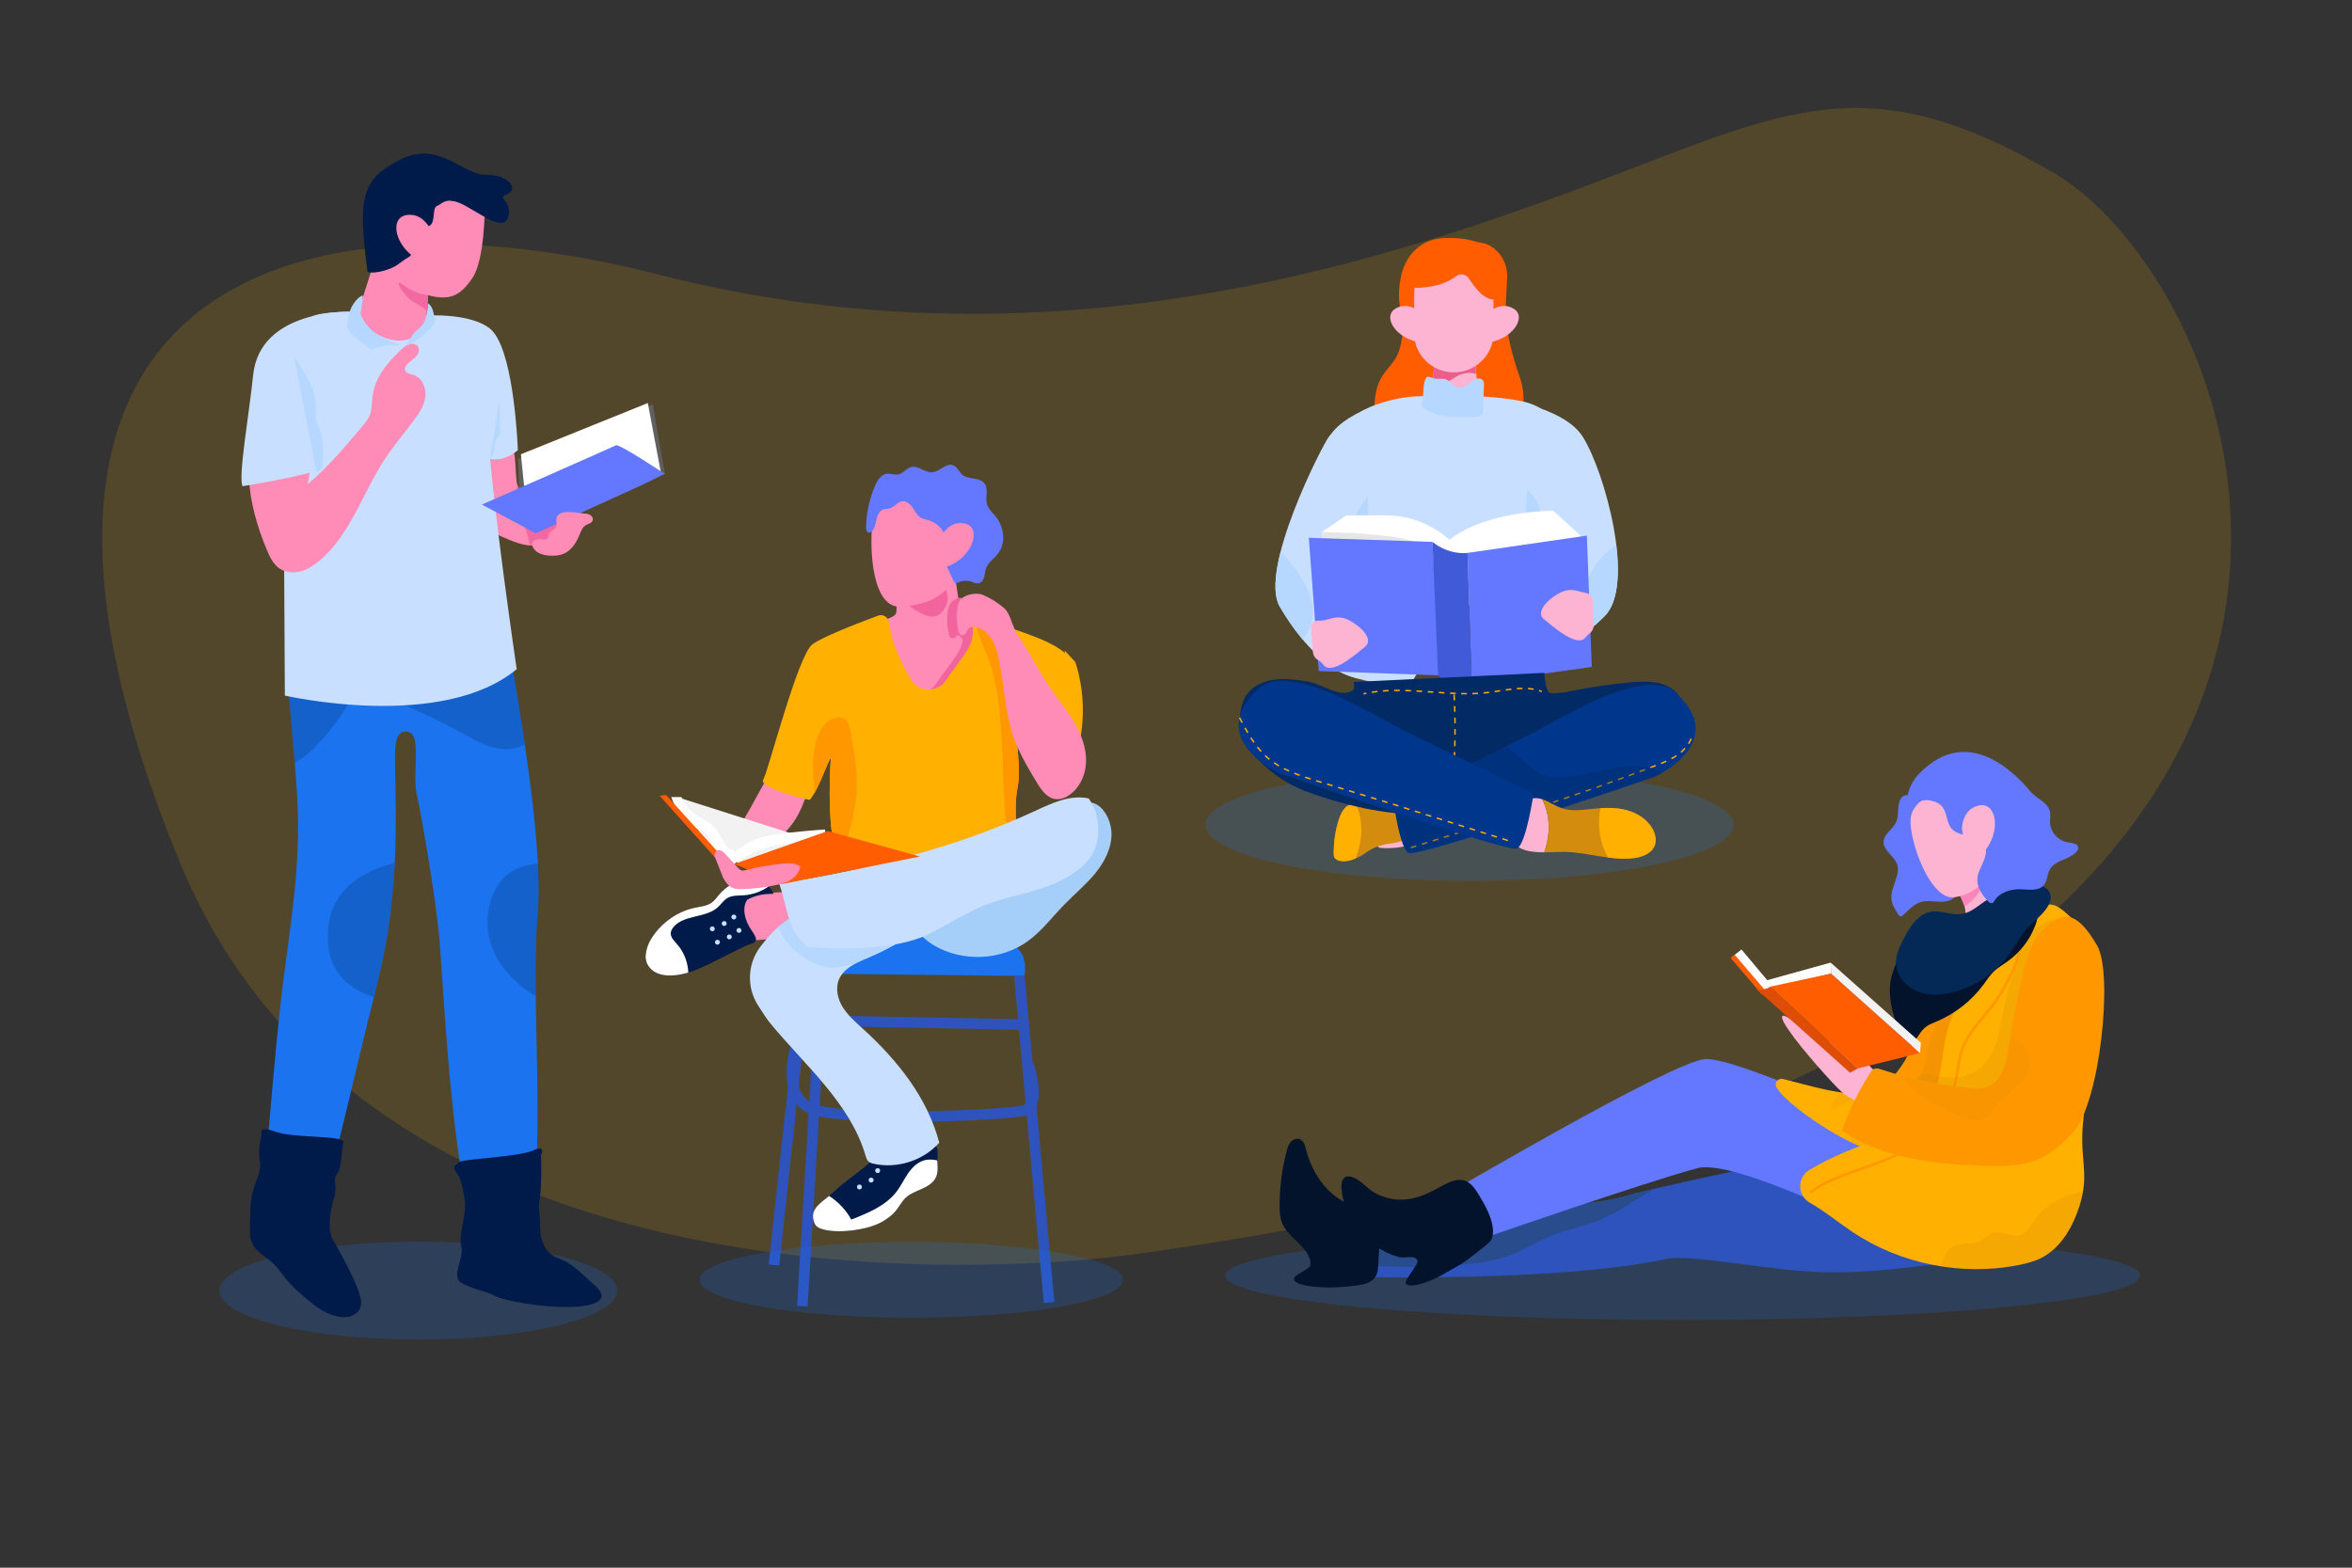 <?xml version="1.0" encoding="utf-8"?>
<!-- Generator: Adobe Illustrator 16.0.0, SVG Export Plug-In . SVG Version: 6.00 Build 0)  -->
<!DOCTYPE svg PUBLIC "-//W3C//DTD SVG 1.1//EN" "http://www.w3.org/Graphics/SVG/1.1/DTD/svg11.dtd">
<svg version="1.1" xmlns="http://www.w3.org/2000/svg" xmlns:xlink="http://www.w3.org/1999/xlink" x="0px" y="0px" width="750px"
	 height="500px" viewBox="0 0 750 500" enable-background="new 0 0 750 500" xml:space="preserve">
<rect x="0" y="0" width="750" height="500" fill="#333333" stroke="none"/>
<g id="BACKGROUND">
	<path opacity="0.16" fill="#FFB000" d="M358.777,400.414c-5.091,0.685-236.85,32.109-301.501-125.561
		C-18.525,89.993,93.988,57.928,209.806,87.528c115.818,29.6,215.991,0.952,286.366-24.658
		c70.375-25.611,95.085-44.746,158.466-7.88C723.857,95.252,813.453,339.298,358.777,400.414z"/>
</g>
<g id="OBJECTS">
	<g>
		<ellipse opacity="0.2" fill="#1B73F0" cx="536.552" cy="406.867" rx="145.887" ry="14.129"/>
		<g>
			<path fill="#2E53BC" d="M630.015,401.826l-26.246,2.919c-7.174,0.794-14.392,1.129-21.607,1.016
				c-17.935-0.298-42.719-5.989-50.923-4.216c-33.369,7.215-96.358,5.757-96.358,5.757l1.305-10.986l0.924-7.809
				c0,0,8.602-0.374,20.225-1.026c21.197-1.185,52.425-3.287,59.795-5.669c1.932-0.622,5.615-1.559,10.406-2.682
				c23.461-5.499,73.4-15.495,73.4-15.495L630.015,401.826z"/>
			<path fill="#284C8C" d="M527.534,379.13c-1.803,1.292-3.93,2.338-5.221,3.162c-4.123,2.601-8.276,5.206-12.813,7.02
				c-4.896,1.956-10.144,2.938-15.033,4.917c-4.622,1.86-8.849,4.58-13.521,6.298c-5.147,1.9-10.683,2.521-16.162,2.923
				c-9.485,0.69-19.021,0.758-28.509,0.204c-0.307-0.016-0.626-0.047-0.945-0.093l0.855-7.245
				c5.022-3.187,10.717-5.265,16.374-7.212c1.593-0.551,3.184-1.088,4.774-1.623c21.197-1.185,52.425-3.287,59.795-5.669
				C519.06,381.189,522.743,380.253,527.534,379.13z"/>
			<path fill="#FF9700" d="M610.825,326.601c0.313,5.428-2.355,10.613-5.658,14.969c-3.302,4.355-7.301,8.193-10.308,12.751
				c-1.091,1.654-2.021,3.915-0.798,5.476c0.593,0.756,1.563,1.127,2.516,1.313c3.645,0.717,7.35-0.78,10.6-2.555
				c8.109-4.428,15.176-10.941,19.417-19.062c1.938-3.711,3.289-7.814,3.173-11.987c-0.116-4.172-1.845-8.415-5.171-11.002
				c-2.983-2.319-8.642-3.412-12.134-1.411C608.349,317.448,610.609,322.872,610.825,326.601z"/>
			<path opacity="0.22" fill="#D38C0D" d="M616.672,328.177c-2.157,4.547-1.968,9.908-4.124,14.454
				c-2.636,5.56-8.369,9.103-11.573,14.363c-0.778,1.276-1.41,2.69-1.447,4.178s0.62,3.059,1.926,3.808
				c0.829,0.477,1.822,0.583,2.782,0.598c5.637,0.084,10.958-2.64,15.413-6.042c9.251-7.065,15.939-17.703,16.902-29.193
				c0.325-3.874-0.741-13.785-6.504-13.668C625.23,316.771,618.516,324.289,616.672,328.177z"/>
			<path fill="#6478FF" d="M612.146,364.327c0,0-57.909-27.399-68.517-26.538c-10.607,0.862-83.563,43.813-83.563,43.813
				l15.488,12.451c0,0,48.899-16.917,65.617-21.452c13.999-3.798,70.972,27.802,83.646,29.158
				c12.675,1.357,34.198-7.913,34.198-7.913L612.146,364.327z"/>
			<g>
				<g>
					<path fill="#FFB000" d="M574.979,345.788l-6.415-1.646c-1.645-0.421-2.936,1.371-2.011,2.776
						c1.539,2.341,3.768,4.318,5.994,6.097c9.009,7.196,19.271,13.014,30.423,16.156c2.029,0.571,1.06-10.639,0.8-11.548
						c-0.797-2.784-2.163-6.945-5.074-8.261c-2.602-1.176-6.525-0.398-9.297-0.666C584.507,348.226,579.724,347.006,574.979,345.788
						z"/>
					<g opacity="0.54">
						<path opacity="0.22" fill="#D38C0D" d="M584.009,353.981c3.712-1.458,7.294-3.233,10.699-5.292
							c-1.841-0.021-3.756,0.157-5.309,0.007c-0.74-0.07-1.477-0.164-2.212-0.268C585.468,349.897,583.965,351.781,584.009,353.981z
							"/>
						<path opacity="0.22" fill="#D38C0D" d="M603.771,357.623c-0.797-2.784-2.163-6.945-5.074-8.261
							c-0.523-0.236-1.104-0.392-1.714-0.494c-1.693,2.967-3.654,5.795-6.516,7.636c-0.896,0.576-2.003,1.28-1.916,2.332
							c0.07,0.845,0.896,1.397,1.387,2.095c0.697,0.994,0.672,2.188,0.354,3.385c4.075,1.976,8.308,3.623,12.679,4.855
							C605,369.742,604.03,358.532,603.771,357.623z"/>
					</g>
				</g>
				<g>
					<path fill="#FFB000" d="M669.058,309.576c1.798,9.344,0.316,18.975-1.498,28.315c-1.813,9.34-3.97,18.744-3.513,28.242
						c0.173,3.577,0.717,7.146,0.526,10.723c-0.188,3.562-1.105,7.061-2.398,10.393c-2.218,5.711-5.824,11.238-11.361,14.004
						c-2.203,1.102-4.621,1.719-7.042,2.202c-18.19,3.625-37.804-0.28-53.135-10.581c-4.456-2.993-8.773-6.583-13.432-9.202
						c-4.159-2.338-4.244-8.17-0.133-10.587c6.88-4.045,14.278-7.235,21.967-9.457c3.522-1.018,7.185-1.867,10.233-3.88
						c6.772-4.47,8.742-13.269,9.907-21.216c1.164-7.946,2.479-16.692,8.645-21.944c2.851-2.428,19.789-25.209,22.993-27.17
						c3.432-2.101,5.681-0.281,8.49,2.202C664.526,296.233,667.764,302.854,669.058,309.576z"/>
					<path opacity="0.22" fill="#D38C0D" d="M648.443,389.56c-1.198,1.737-2.34,3.808-4.393,4.382
						c-2.74,0.767-5.66-1.59-8.387-0.778c-1.6,0.475-2.692,1.928-4.18,2.675c-2.345,1.18-5.261,0.442-7.728,1.349
						c-2.806,1.03-4.174,3.696-4.838,6.694c8.228,1.307,16.683,1.202,24.853-0.426c2.421-0.483,4.839-1.101,7.042-2.202
						c5.537-2.766,9.144-8.293,11.361-14.004c0.882-2.272,1.582-4.625,2.003-7.02c-0.809,0.14-1.608,0.277-2.375,0.442
						C656.424,381.826,651.539,385.075,648.443,389.56z"/>
				</g>
				<path fill="none" stroke="#FF9700" stroke-width="0.824" stroke-miterlimit="10" d="M577.208,380.288
					c9.131-6.627,21.296-7.85,30.878-13.827c7.84-4.889,13.568-12.952,15.545-21.881c0.774-3.5,1.005-7.141,2.292-10.491
					c1.852-4.822,5.695-8.58,8.881-12.671c3.689-4.736,6.579-10.074,8.518-15.729c1.609-4.699,2.697-9.844,6.189-13.417"/>
				<path opacity="0.22" fill="#D38C0D" d="M650.928,294.838c-3.058,1.965-4.854,5.325-6.291,8.632
					c-2.688,6.191-4.57,12.705-5.861,19.318c-0.697,3.568-1.23,7.194-2.515,10.601c-1.283,3.406-3.419,6.642-6.599,8.484
					c-3.866,2.238-8.702,2.118-13.086,1.185c-1.014-0.216-2.04-0.473-3.073-0.392c-3.601,0.282-5.623,4.788-4.431,8.146
					c1.191,3.357,4.508,5.539,7.865,6.849c5.934,2.313,12.65,2.629,18.782,0.883c3.29-0.938,6.47-2.496,8.824-4.945
					c2.264-2.354,3.642-5.379,4.978-8.342c3.363-7.461,6.727-14.924,10.09-22.386c1.984-4.401,3.992-8.881,4.622-13.657
					C665.18,302.05,660.545,288.661,650.928,294.838z"/>
			</g>
			<path fill="#FCB4D2" d="M598.854,342.346c0,0-2.038-1.135-5.205-5.485c-3.167-4.35-6.199-5.703-8.379-8.097
				s-5.356-5.855-4.772-2.596s4.534,6.799,1.714,6.475c-2.821-0.324-11.943-9.08-13.641-8.696
				c-2.194,0.497,6.901,11.596,13.43,18.808c6.529,7.213,6.62,6.923,13.603,10.093C602.587,356.017,616.492,347.119,598.854,342.346
				z"/>
			<path fill="#6478FF" d="M605.392,256.917c-0.257,1.768-0.001,3.647-0.741,5.277c-1.052,2.312-3.966,3.792-4.028,6.324
				c-0.068,2.741,3.228,4.341,4.239,6.896c1.43,3.612-2.114,7.437-1.738,11.296c0.173,1.779,1.166,3.364,2.133,4.878
				c0.185,0.289,0.411,0.607,0.754,0.658c0.357,0.054,0.678-0.203,0.94-0.448c1.714-1.6,3.356-3.467,5.623-4.12
				c1.866-0.538,3.858-0.16,5.802-0.083s4.127-0.275,5.295-1.808c0.936-1.224,0.975-2.879,0.934-4.41
				c-0.05-1.842-0.159-3.682-0.328-5.517c-0.192-2.098-0.471-4.217-1.272-6.171c-0.917-2.236-2.476-4.148-4.011-6.027
				c-1.969-2.405-3.937-4.811-5.905-7.216C610.673,253.496,606.165,251.574,605.392,256.917z"/>
			<g>
				<path fill="#FCB4D2" d="M620.82,280.419c0,0,6.593,5.82,5.9,11.903c-1.025,8.995,16.715-5.464,16.715-5.464l-13.538-16.246
					L620.82,280.419z"/>
				<path fill="#FC86BC" d="M624.935,285.421c0,0,4.732-0.739,7.145-3.963c0,0,0.112,3.843-5.616,7.625L624.935,285.421z"/>
				<path fill="#FCB4D2" d="M620.035,251.38c0,0-10.394,3.138-10.809,9.952c-0.416,6.814,6.253,25.926,14,24.835
					c7.746-1.091,10.951-6.98,13.843-11.312C649.183,256.713,628.695,246.184,620.035,251.38z"/>
			</g>
			<g>
				<path fill="#02132B" d="M606.544,331.845c0.275,0.77,0.687,1.657,1.503,1.801c0.637,0.111,1.244-0.301,1.705-0.749
					c1.656-1.611,2.504-3.943,4.332-5.363c0.998-0.775,2.212-1.217,3.382-1.708c5.967-2.508,11.221-6.634,15.031-11.804
					c1.076-1.462,2.052-3.018,3.376-4.266c1.257-1.183,2.78-2.045,4.19-3.045c4.054-2.869,7.212-6.948,8.95-11.556
					c0.527-1.396,0.93-2.908,0.613-4.364c-0.473-2.181-2.536-3.789-4.748-4.264s-4.531,0.011-6.645,0.811
					c-3.705,1.401-7.07,3.767-10.979,4.438c-4.282,0.736-8.972-0.607-12.873,1.282c-5.425,2.629-9.234,12.065-10.962,17.522
					C601.177,317.667,604.161,325.205,606.544,331.845z"/>
				<path fill="#042956" d="M627.264,291.046c2.02-0.801,3.699-2.232,5.48-3.468c4.012-2.778,8.693-4.613,13.547-5.307
					c2.894-0.413,6.634,0.094,7.49,2.847c0.474,1.523-0.193,3.17-1.102,4.487c-1.91,2.776-4.844,4.71-7.001,7.305
					c-1.57,1.889-2.698,4.09-4.057,6.133c-4.022,6.049-10.174,10.697-17.148,12.96c-3.979,1.29-8.376,1.805-12.336,0.455
					c-3.958-1.35-7.323-4.872-7.538-8.992c-0.146-2.776,1.081-5.428,2.364-7.904c1.35-2.605,2.848-5.231,5.142-7.09
					C617.427,288.162,621.893,293.176,627.264,291.046z"/>
			</g>
			<g>
				<path fill="#FF9700" d="M661.094,361.1c-3.229,3.515-6.846,6.848-11.273,8.719c-5.177,2.185-10.994,2.188-16.629,2.022
					c-15.967-0.462-32.715-2.244-45.83-11.232c2.257-6.458,5.277-12.649,8.999-18.405c0.342-0.535,0.73-1.09,1.318-1.324
					c0.688-0.267,1.453-0.036,2.15,0.199c2.484,0.812,4.987,1.545,7.516,2.213c3.716,0.986,7.47,1.805,11.262,2.472
					c2.897,0.495,5.813,0.903,8.742,1.223c2.134,0.229,4.367,0.395,6.366-0.364c4.037-1.536,5.596-5.977,6.439-10.321
					c0.163-0.831,0.297-1.649,0.414-2.452c0.129-0.87,0.265-1.739,0.407-2.601c1.092-6.908,2.466-13.767,4.09-20.566
					c1.268-5.287,2.854-10.823,6.837-14.586c6.313-5.978,10.692-5.09,16.857,5.535C673.905,310.499,669.672,351.756,661.094,361.1z"
					/>
				<path opacity="0.15" fill="#D38C0D" d="M644.774,344.746c-2.299,2.606-5.36,4.496-7.544,7.195
					c-1.416,1.753-2.539,3.896-4.587,4.866c-2.614,1.234-5.687,0.09-8.338-1.077c-6.02-2.651-12.225-5.614-16.195-10.803
					c-0.371-0.49-0.738-1.039-0.766-1.637c3.716,0.986,7.47,1.805,11.262,2.472c2.897,0.495,5.813,0.903,8.742,1.223
					c2.134,0.229,4.367,0.395,6.366-0.364c4.037-1.536,5.596-5.977,6.439-10.321c0.163-0.831,0.297-1.649,0.414-2.452
					c0.129-0.87,0.265-1.739,0.407-2.601C646.827,332.122,649.754,339.112,644.774,344.746z"/>
			</g>
			<path fill="#02132B" d="M438.683,380.614c-2.759-1.39-4.614-4.3-7.567-5.223c-0.635-0.198-1.341-0.3-1.956-0.048
				c-1.301,0.532-1.513,2.245-1.404,3.629c0.781,10.002,8.356,19.149,18.148,21.914c2.114,0.598,5.168-0.814,6.095,1.148
				c0.507,1.075-4.416,6.409-3.704,7.364c1.408,1.885,8.688-1.165,10.745-2.332c2.266-1.283,4.531-2.566,6.797-3.85
				c1.104-0.626,8.696-6.353,9.408-7.393c0.908-1.326,0.958-3.053,0.711-4.634c-0.568-3.646-2.495-6.925-4.386-10.108
				c-2.285-3.847-4.674-6.177-9.767-3.852C456.85,379.493,449.08,385.853,438.683,380.614z"/>
			<path fill="#02132B" d="M423.597,379.595c-3.551-3.527-5.896-8.126-7.122-12.943c-0.338-1.329-0.78-2.896-2.094-3.352
				c-1.011-0.351-2.165,0.174-2.847,0.988c-0.681,0.815-0.988,1.864-1.256,2.886c-1.468,5.617-2.226,11.415-2.25,17.215
				c-0.008,1.931,0.073,3.908,0.804,5.7c1.742,4.273,6.737,6.568,8.585,10.8c0.354,0.812,0.584,1.707,0.44,2.58
				c-0.26,1.579-5.522,3.034-5.231,4.609c0.345,1.864,6.56,2.371,8.48,2.468c4.002,0.201,8.024-0.009,11.983-0.624
				c1.965-0.307,4.091-0.818,5.285-2.385c1.033-1.354,1.114-3.17,1.154-4.863c0.09-3.782,1.489-14.278-2.283-16.654
				c-1.611-1.016-4.476-0.86-6.31-1.587C428.188,383.344,425.681,381.665,423.597,379.595z"/>
			<g>
				<polygon fill="#FFFFFF" points="552.744,304.861 555.311,302.827 563.527,312.618 583.753,307.014 583.897,310.521 
					561.547,315.775 				"/>
				<polygon fill="#FF5D00" points="564.466,314.68 583.897,310.521 612.241,335.868 592.383,340.77 				"/>
				
					<line fill="none" stroke="#FF5D00" stroke-width="1.648" stroke-miterlimit="10" x1="552.479" y1="304.975" x2="562.563" y2="316.772"/>
				<path fill="#DD4D05" d="M564.466,314.68c0,0-2.063,1.838-4.691,0.506l30.165,26.952l2.443-1.368L564.466,314.68z"/>
				<polygon fill="#F2F2F2" points="583.753,307.014 612.54,332.603 612.241,335.868 583.897,310.521 				"/>
			</g>
			<g>
				<path fill="#6478FF" d="M615.291,255.279c2.385,0.457,3.936,1.208,4.851,3.424c0.794,1.924,0.872,4.217,2.309,5.736
					c2.598,2.748,8.089,1.375,10.172,4.519c1.106,1.672,0.665,3.903-0.112,5.745c-0.779,1.842-1.87,3.629-1.981,5.621
					c-0.148,2.684,1.519,5.133,3.382,7.096c0.376,0.396,0.916,0.816,1.419,0.597c0.286-0.124,0.447-0.417,0.608-0.681
					c1.688-2.76,5.281-3.854,8.55-3.718c2.513,0.104,5.489,0.63,7.154-1.227c1.247-1.392,1.112-3.532,2.048-5.145
					c1.662-2.865,5.905-3.039,8.271-5.377c0.427-0.42,0.803-0.97,0.739-1.561c-0.141-1.306-1.951-1.468-3.271-1.657
					c-3.013-0.434-5.526-3.133-5.704-6.126c-0.078-1.309,0.238-2.651-0.107-3.917c-0.736-2.695-3.967-3.791-5.871-5.857
					c-1.74-1.891-18.854-24.157-36.175-5.562c-1.336,1.435-3.507,5.022-3.161,7.104
					C608.846,256.909,612.796,254.805,615.291,255.279z"/>
				<path fill="#FCB4D2" d="M625.621,264.201c0,0,0.042-6.204,5.474-7.325c5.431-1.122,7.237,8.044,1.652,14.733
					C627.163,278.299,625.621,264.201,625.621,264.201z"/>
			</g>
		</g>
	</g>
	<g>
		<ellipse opacity="0.2" fill="#1B73F0" cx="133.408" cy="411.63" rx="63.408" ry="15.611"/>
		<g>
			<path fill="#1B73F0" d="M171.43,291.955c-2.274,24.903,2.633,71.9-2.335,98.608c0,0-6.227,2.833-15.253,1.27
				c-9.027-1.563-12.56-79.648-13.72-92.491c-1.16-12.85-5.792-39.805-7.257-46.141c-1.106-4.786,0.534-13.849-0.832-17.989
				c-0.71-2.142-3.663-2.601-4.914-0.714c-2.16,3.261-0.603,11.618-0.946,32.036c-0.496,29.457-5.273,44.576-8.913,59.365
				s-11.766,50.338-14.895,58.552c0,0-9.484,5.774-18.718,0.312c0,0,3.899-48.643,6.089-67.017
				c2.19-18.373,5.356-35.619,5.311-54.549c-0.015-6.102-0.473-12.993-1.045-19.952c-0.985-11.851-2.297-23.882-2.313-32.441
				c-0.007-2.006,0.062-3.817,0.222-5.396c1.228-12.272,71.194,4.466,71.194,4.466C163.319,214.714,173.704,267.051,171.43,291.955z
				"/>
			<path opacity="0.34" fill="#0A3E89" d="M150.741,235.66c-13.176-7.273-37.041-19.684-49.961-15.55
				c-2.793,0.894-5.735,1.25-8.631,1.262c-0.447-6.345-0.645-11.928-0.24-15.961c1.23-12.271,71.317,5.294,71.317,5.294
				c0.071,1.594,3.048,19.409,4.194,26.686C164.271,238.954,159.886,240.708,150.741,235.66z"/>
			<path opacity="0.34" fill="#0A3E89" d="M155.674,291.05c1.788-12.672,10.28-15.194,15.99-15.643
				c0.25,5.828,0.228,11.482-0.234,16.549c-0.684,7.495-0.716,16.383-0.564,25.866C164.893,314.229,153.696,305.069,155.674,291.05z
				"/>
			<path opacity="0.34" fill="#0A3E89" d="M104.636,296.11c1.336-14.739,14.801-19.313,21.25-20.846
				c-0.957,19.199-3.844,31.706-6.636,42.762C115.094,316.768,103.174,312.237,104.636,296.11z"/>
			<path fill="#001A49" d="M172.524,368.373c0,0,1.9-3.425-2.699-1.396c-4.599,2.03-22.561,2.688-23.393,3.664
				c-0.832,0.978-2.474,1.121-1.003,3.166c1.47,2.046,1.898,3.938,2.739,8.604s-2.086,11.26-1.081,15.156s-3.454,9.535,0.04,11.586
				c3.494,2.051,7.771,2.584,10.669,4.143c2.898,1.56,15.048,3.763,23.855,3.54c8.806-0.223,13.024-2.4,8.028-6.855
				s-7.063-6.992-11.818-8.751c-4.754-1.76-5.708-6.658-5.697-11.141s-0.703-3.515-0.011-8.103
				C172.845,377.399,172.524,368.373,172.524,368.373z"/>
			<path fill="#001A49" d="M83.476,361.835c0,0-1.61-3.043,4.455-0.864s22.358,1.003,21.582,3.457
				c-0.777,2.454-0.425,7.947-2.036,9.986c-1.61,2.04,0.314,3.582-0.919,7.479s-2.273,10.229-0.412,13.494
				c1.861,3.264,7.896,13.669,8.925,19.054c1.03,5.384-5.993,8.771-15.267,1.489s-9.221-9.482-12.393-12.674
				c-3.171-3.191-7.907-4.486-7.738-10.61c0.17-6.126-0.034-9.039,0.962-12.692c0.996-3.654,2.88-6.56,2.182-9.942
				C82.119,366.63,83.476,361.835,83.476,361.835z"/>
			<path opacity="0.34" fill="#0A3E89" d="M110.904,224.803c-2.708,4.457-5.875,8.635-9.439,12.452
				c-2.182,2.345-4.609,4.599-7.462,5.989c-0.985-11.851-2.297-23.882-2.313-32.441c0.008-0.015,0.023-0.03,0.039-0.045
				c0.45-0.436,1.137-0.511,1.77-0.548c4.212-0.271,8.47,0.098,12.576,1.082c2.556,0.616,5.288,1.646,6.547,3.93
				C114.27,218.213,112.683,221.888,110.904,224.803z"/>
		</g>
		<path fill="#FF8BB7" d="M174.994,172.667c-1.748,1.112-3.884,1.458-5.975,1.308c-0.519-0.03-1.03-0.098-1.534-0.196
			c-2.549-0.465-4.929-1.54-7.31-2.555c-2.861-1.225-5.929-2.525-7.6-5.11c-0.885-1.368-1.297-2.968-1.648-4.554
			c-1.076-4.817-1.778-9.709-2.099-14.631c-0.145-2.262-0.183-4.652,0.87-6.666c2.335-4.463,8.684-4.629,12.049-1.172
			c2.984,3.066,2.442,10.145,2.953,14.06c0.069,0.526,0.137,1.06,0.29,1.57c0.114,0.406,0.282,0.79,0.526,1.127
			c0.419,0.586,1.038,1,1.641,1.398c2.014,1.322,4.021,2.652,6.036,3.975c1.915,1.263,3.968,2.698,4.625,4.87
			C178.557,168.541,177.176,171.284,174.994,172.667z"/>
		<path fill="#F268A0" d="M174.994,172.667c-1.748,1.112-3.884,1.458-5.975,1.308c-1.007-4.599-2.587-9.018-3.716-13.594
			c-0.381-1.555-0.679-3.156-0.496-4.742c0.039-0.308,0.099-0.616,0.184-0.917c0.114,0.406,0.282,0.79,0.526,1.127
			c0.419,0.586,1.038,1,1.641,1.398c2.014,1.322,4.021,2.652,6.036,3.975c1.915,1.263,3.968,2.698,4.625,4.87
			C178.557,168.541,177.176,171.284,174.994,172.667z"/>
		<path fill="#C9DFFF" d="M155.641,136.717c0.632,18.996,9.124,76.702,9.124,76.702c-24.033,19.931-73.931,8.424-73.931,8.424
			l-0.334-61.77l8.825-59.058c6.64-3.433,39.556-0.422,39.556-0.422s13.837-0.303,18.483,5.362
			c6.788,8.275,7.763,37.613,7.763,37.613s-4.427,4.359-10.119,2.491"/>
		<path fill="#B6D7FF" d="M159.205,127.865l0.37,8.748c0.044,1.05-0.251,2.086-0.844,2.96l-0.43,0.635
			c-0.435,0.64-0.651,1.399-0.62,2.169l0,0c0.054,1.335-0.361,2.647-1.175,3.716l-0.324,0.426"/>
		<path fill="#FF8BB7" d="M85.188,175.626c0.948,2.239,2.105,4.555,4.186,5.854c1.97,1.23,4.516,1.334,6.751,0.678
			c2.235-0.656,4.201-2.001,5.959-3.51c9.776-8.392,13.599-21.502,20.64-32.226c2.809-4.278,6.147-8.191,9.2-12.304
			c1.701-2.292,3.362-4.767,3.714-7.584c0.352-2.817-1.023-6.042-3.762-6.927c-1.076-0.348-2.531-0.555-2.734-1.651
			c-0.075-0.402,0.069-0.815,0.275-1.169c0.668-1.151,1.926-1.822,2.906-2.732c0.98-0.91,1.702-2.425,0.958-3.531
			c-0.56-0.833-1.759-1.049-2.729-0.76c-0.971,0.289-1.762,0.972-2.505,1.651c-4.434,4.056-8.503,9.037-9.25,14.951
			c-0.245,1.943-0.127,3.959-0.799,5.802c-0.575,1.579-1.687,2.904-2.778,4.193c-5.357,6.333-10.747,12.698-17.102,18.063
			c0.872-4.364,1.129-8.846,0.763-13.279c-0.219-2.645-0.736-5.439-2.559-7.394c-2.625-2.815-7.407-2.931-10.689-0.889
			c-6.465,4.022-6.572,12.776-6.266,19.462C79.73,160.221,82.118,168.369,85.188,175.626z"/>
		<path fill="#C9DFFF" d="M111.701,99.431c0,0-28.845-1.029-30.989,20.264c-1.267,12.589-4.797,32.029-3.382,35.372
			c0,0,15.498-2.364,24.941-5.291c0,0,0.301-11.359-1.666-15.838"/>
		<path fill="#B6D7FF" d="M93.833,114.02c3.352,4.763,6.834,9.91,6.904,15.704c0.014,1.16-0.112,2.326,0.031,3.478
			c0.223,1.811,1.091,3.475,1.609,5.226c0.925,3.13,0.713,6.462,0.493,9.714c-0.034,0.507-0.078,1.041-0.374,1.457
			c-0.363,0.511-1.015,0.723-1.621,0.902"/>
		<g>
			<path fill="#FF8BB7" d="M154.542,65.583c0.108,0.918-0.005,17.362-3.898,23.077c-3.893,5.714-7.167,7.327-14.151,5.489
				l-0.621,9.689c0,0-4.134,7.661-13.947,3.605c-6.276-2.595-7.648-8.126-7.648-8.126l12.066-37.958L154.542,65.583z"/>
			<path fill="#001A49" d="M117.146,86.445c0.149,1.147,6.707,0.271,10.035-2.318c3.328-2.589,4.169-2.105,4.054-3.929
				c-0.116-1.823-1.77-0.861-2.807-3.837c-1.037-2.975-0.67-7.367,3.231-6.749c3.901,0.619,3.656,3.547,5.47,2.276
				c1.814-1.27,0.609-5.676,2.308-6.257c1.699-0.58,2.826-3.512,9.456,0.276c6.629,3.787,12.119,7.898,13.291,2.834
				c1.172-5.063-4.246-5.22-0.415-6.865c3.832-1.645,0.246-6.263-6.904-6.124c-7.149,0.138-14.942-11.099-27.167-4.872
				C115.471,57.109,114.018,62.343,117.146,86.445z"/>
			<path fill="#F268A0" d="M136.493,94.149c-1.412-0.197-4.691-0.714-8.124-3.393c-3.433-2.679,0.792,4.168,3.357,5.46
				s4.376,2.932,4.376,2.932L136.493,94.149z"/>
			<path fill="#FF8BB7" d="M137.384,73.448c0,0-2.339-5.761-7.811-4.852s-3.756,10.091,3.923,14.311
				C141.175,87.126,137.384,73.448,137.384,73.448z"/>
		</g>
		<g>
			<path fill="#B6D7FF" d="M115.601,94.275c-1.373,0.26-3.795,3.277-4.237,5.779l-0.595,3.366c-0.164,0.929,0.142,1.879,0.819,2.546
				l0.589,0.58c0.171,0.168,0.324,0.354,0.456,0.553l5.665,4.386l3.27-1.073c0.403-0.132,0.823-0.206,1.247-0.22l4.044-0.128
				c0.255-0.008,0.295-0.36,0.049-0.424c-10.155-2.647-11.951-9.646-11.951-9.646S116.028,94.195,115.601,94.275z"/>
			<path fill="#B6D7FF" d="M129.622,109.738c-0.167,0.22,0.081,0.512,0.332,0.391c2.749-1.323,5.238-3.168,7.287-5.407
				c0.691-0.755,1.349-1.583,1.446-2.65c0.032-0.347-0.074-0.685-0.157-1.022c-0.438-1.771-0.584-3.322-2.106-4.347
				c-0.207,1.507,0.251,5.776-3.187,8.375C131.667,106.264,130.805,108.179,129.622,109.738z"/>
		</g>
		<g>
			<polygon fill="#606060" points="211.977,151.145 208.137,128.945 165.184,146.361 165.577,155.69 			"/>
			<polygon fill="#FFFFFF" points="210.649,150.271 206.577,128.542 166.101,144.884 167.125,155.008 			"/>
			<path fill="#6478FF" d="M204.403,154.82l7.574-3.676c0,0-14.549-9.663-15.536-9.126c-0.988,0.538-42.764,18.909-42.764,18.909
				l17.18,9.182L204.403,154.82z"/>
		</g>
		<path fill="#FF8BB7" d="M186.141,163.771c0.702,0.048,1.431,0.111,2.037,0.463c0.605,0.353,1.044,1.083,0.826,1.741
			c-0.302,0.91-1.505,1.083-2.318,1.607c-0.947,0.61-1.374,1.738-1.794,2.773c-1.036,2.553-2.562,5.157-5.122,6.253
			c-1.283,0.549-2.715,0.665-4.113,0.625c-2.17-0.061-4.605-0.667-5.657-2.536c-0.299-0.53-0.457-1.189-0.201-1.74
			c0.32-0.689,1.172-0.976,1.941-0.994c0.769-0.018,1.54,0.158,2.304,0.069c0.194-0.023,0.396-0.067,0.542-0.194
			c0.347-0.301,0.207-0.851,0.301-1.297c0.248-1.178,2.037-1.402,2.507-2.512c0.284-0.671-0.013-1.431-0.008-2.157
			C177.416,162.009,183.883,163.617,186.141,163.771z"/>
	</g>
	<g>
		<g>
			<path fill="#1B73F0" d="M326.59,311.277c0,0,1.494-5.593-2.391-9.124c-3.885-3.532-63.698-13.469-63.698-13.469l-12.509,21.709
				L326.59,311.277z"/>
			<g>
				
					<line fill="none" stroke="#2E53BC" stroke-width="3.367" stroke-miterlimit="10" x1="325.064" y1="311.277" x2="334.521" y2="415.439"/>
				<polyline fill="none" stroke="#2E53BC" stroke-width="3.367" stroke-miterlimit="10" points="255.859,416.536 262.319,308.163 
					257.423,305.516 246.789,403.473 				"/>
				<path fill="none" stroke="#2E53BC" stroke-width="3.367" stroke-miterlimit="10" d="M327.935,339.599
					c0,0,4.551,13.051-1.391,14.592c-5.942,1.54-60.989,4.004-69.121-1.232s-3.77-18.523-3.77-18.523"/>
				<polyline fill="none" stroke="#2E53BC" stroke-width="3.367" stroke-miterlimit="10" points="325.918,326.769 261.176,325.535 
					255.4,319.866 				"/>
			</g>
		</g>
		<g>
			<g>
				<g>
					<path fill="#FF8BB7" d="M285.222,189.111c0,0,1.079,4.075,0.54,6.377c-0.54,2.304-9.616,3.306-9.616,3.306l21.679,29.383
						l15.101-27.02l-4.15-8.988l-3.046-0.401l-1.439-9.744L285.222,189.111z"/>
					<path fill="#F2649E" d="M292.199,225.771c1.869,0.586,3.912,0.128,5.749-0.533c6.382-2.305,11.635-7.321,14.426-13.411
						c0.771-1.674,1.357-3.423,1.723-5.226c0.115-0.555,0.207-1.119,0.282-1.682c0.191-1.449,0.237-2.929,0.084-4.378v-0.007
						c-0.053-0.503-0.129-0.999-0.236-1.486c-0.252-1.202-0.656-2.358-1.266-3.432c-1.296-2.291-4.133-4.453-6.832-4.994
						c-1.22,0.315-2.326,0.886-2.936,1.682c-0.709,0.917-0.938,2.103-1.06,3.244c-0.244,2.373-0.076,4.775,0.488,7.088
						c0.282,1.164,1.914,1.284,2.364,0.173c0.259-0.661,2.211,0.488,1.99,1.652c-0.442,2.328-1.807,4.377-3.203,6.308
						c-1.7,2.357-3.53,4.7-5.146,7.141c-1.99,3.011-5.818,3.732-8.685,2.208c-0.305,0.36-0.534,0.773-0.664,1.254
						C288.792,223.241,290.332,225.187,292.199,225.771z"/>
				</g>
				<path fill="#F2649E" d="M283.772,187.703l17.198-0.822c0,0,3.422,4.567-1.17,8.862
					C295.208,200.037,283.772,187.703,283.772,187.703z"/>
				<path fill="#FF8BB7" d="M293.88,156.714c-0.676,0.116-14.578,0.277-15.66,9.604s-0.026,27.938,9.2,27.184
					c9.227-0.754,13.005-3.651,15.727-7.035c2.721-3.384,8.261-8.488,8.134-13.778C311.152,167.4,305.756,154.688,293.88,156.714z"
					/>
				<path fill="#6478FF" d="M293.168,164.814c0.798,0.696,1.931,0.827,2.951,1.131c2.491,0.742,4.559,2.736,5.365,5.172
					c0.581-1.553,2.771-2.151,4.216-1.307c1.446,0.844,2.02,2.772,1.52,4.353c-0.501,1.581-1.905,2.781-3.486,3.341
					c-0.722,0.256-1.564,0.453-1.95,1.106c-0.432,0.73-0.071,1.65,0.292,2.416c0.69,1.453,1.38,2.907,2.07,4.36
					c0.088,0.186,0.185,0.382,0.359,0.495c0.362,0.236,0.836,0.01,1.23-0.17c1.249-0.571,2.724-0.643,4.023-0.195
					c0.733,0.252,1.464,0.669,2.231,0.549c0.923-0.145,1.546-1.033,1.806-1.918c0.26-0.885,0.271-1.829,0.562-2.705
					c0.687-2.066,2.754-3.339,4.048-5.102c2.505-3.412,1.707-8.436-0.979-11.712c-0.991-1.208-2.239-2.302-2.681-3.794
					c-0.662-2.233,0.601-4.996-0.91-6.785c-1.596-1.89-4.931-1.018-6.872-2.563c-1.156-0.921-1.675-2.605-3.07-3.111
					c-2.223-0.806-4.149,2.017-6.505,2.255c-2.413,0.243-4.606-2.294-6.941-1.644c-1.458,0.406-2.377,1.952-3.849,2.309
					c-1.286,0.312-2.637-0.375-3.944-0.167c-1.751,0.279-2.823,2.012-3.531,3.613c-1.877,4.247-2.887,8.863-2.953,13.494
					c-0.01,0.699,0.199,1.621,0.908,1.668c0.313,0.021,0.604-0.16,0.833-0.371c1.042-0.95,1.256-2.459,1.569-3.823
					c0.313-1.364,0.963-2.872,2.322-3.275c0.574-0.17,1.195-0.111,1.776-0.258c1.931-0.488,3.077-2.987,5.251-2.162
					C291.051,160.86,291.578,163.428,293.168,164.814z"/>
				<path fill="#FF8BB7" d="M300.098,171.127c0,0,2.506-5.292,7.601-4.154c5.094,1.138,2.989,9.679-4.454,13.246
					C295.802,183.786,300.098,171.127,300.098,171.127z"/>
			</g>
			<g>
				<g>
					<path fill="#FF8BB7" d="M241.281,285.25c-1.828,0.153-3.808,0.429-5.087,1.724c-0.908,0.92-1.306,2.214-1.535,3.478
						c-0.334,1.845-0.367,3.791,0.297,5.548c0.664,1.757,2.111,3.294,3.96,3.736c1.019,0.244,2.084,0.151,3.128,0.057
						c3.78-0.341,7.56-0.683,11.34-1.023c2.393-0.216,5.088-0.595,6.493-2.515c2.598-3.552-0.726-8.966-4.224-10.663
						C251.758,283.702,245.4,284.902,241.281,285.25z"/>
					<g>
						<path fill="#001A49" d="M207.569,299.566c3.02-4.946,8.121-8.761,13.843-10.003c1.905-0.414,3.971-0.552,5.543-1.689
							c0.944-0.683,1.612-1.661,2.362-2.547c2.222-2.62,5.434-4.543,8.895-4.732c2.999-0.164,7.409,1.38,8.418,4.473
							c-3.109,0.022-5.732,0.422-8.382,1.913c-1.783,2.703-0.654,6.648,1.124,9.301c0.458,0.683,1.646,2.344,1.689,3.16
							c0.083,1.563-2.211,1.654-3.629,2.363c-3.118,1.56-6.235,3.119-9.353,4.679c-4.321,2.16-8.802,4.365-13.641,4.62
							c-1.915,0.102-3.903-0.13-5.567-1.067c-1.478-0.832-2.646-2.304-2.876-3.945C205.657,305.304,205.986,302.16,207.569,299.566z
							"/>
						<path fill="#FFFFFF" d="M207.569,299.566c3.02-4.946,8.121-8.761,13.843-10.003c1.905-0.414,3.971-0.552,5.543-1.689
							c0.944-0.683,1.612-1.661,2.362-2.547c2.222-2.62,5.434-4.543,8.895-4.732c2.132-0.117,4.971,0.634,6.8,2.187
							c-2.285,1.576-4.995,2.561-7.778,2.758c-1.813,0.129-3.757-0.027-5.313,0.896c-1.208,0.716-1.969,1.968-3.003,2.912
							c-3.921,3.579-11.104,2.296-14.3,6.517c-0.371,0.49-0.671,1.054-0.723,1.662c-0.12,1.413,1.065,2.555,2.01,3.625
							c2.194,2.487,3.433,5.735,3.585,9.022c-1.645,0.498-3.325,0.84-5.051,0.931c-1.915,0.102-3.903-0.13-5.567-1.067
							c-1.478-0.832-2.646-2.304-2.876-3.945C205.657,305.304,205.986,302.16,207.569,299.566z"/>
						<g>
							<path fill="#C9DFFF" d="M228.004,300.333c-0.101,0.419,0.163,0.837,0.587,0.937c0.424,0.098,0.85-0.161,0.95-0.579
								c0.101-0.418-0.163-0.837-0.587-0.936C228.529,299.655,228.104,299.915,228.004,300.333z"/>
							<path fill="#C9DFFF" d="M231.789,298.636c-0.101,0.418,0.163,0.837,0.587,0.936c0.424,0.099,0.85-0.16,0.95-0.578
								c0.1-0.419-0.163-0.838-0.587-0.937C232.314,297.958,231.889,298.218,231.789,298.636z"/>
							<path fill="#C9DFFF" d="M235.823,295.99c-0.425-0.098-0.85,0.161-0.95,0.579s0.163,0.837,0.587,0.937
								c0.425,0.099,0.85-0.16,0.95-0.579C236.511,296.509,236.248,296.09,235.823,295.99z"/>
						</g>
						<g>
							<path fill="#C9DFFF" d="M226.373,296.061c-0.1,0.418,0.163,0.836,0.587,0.936c0.425,0.099,0.85-0.16,0.951-0.578
								c0.1-0.419-0.163-0.838-0.587-0.937C226.899,295.383,226.474,295.643,226.373,296.061z"/>
							<path fill="#C9DFFF" d="M230.158,294.362c-0.1,0.418,0.163,0.837,0.587,0.936s0.85-0.16,0.951-0.578
								c0.1-0.418-0.163-0.837-0.588-0.936C230.684,293.685,230.259,293.944,230.158,294.362z"/>
							<path fill="#C9DFFF" d="M234.193,291.718c-0.424-0.099-0.85,0.16-0.951,0.578c-0.1,0.418,0.163,0.837,0.588,0.937
								c0.424,0.099,0.85-0.16,0.95-0.578C234.88,292.236,234.618,291.816,234.193,291.718z"/>
						</g>
					</g>
				</g>
				<g>
					<path fill="#001A49" d="M298.972,371.802c0.039,1.2,0.017,2.439-0.457,3.546c-0.781,1.826-2.634,2.964-4.461,3.794
						s-3.791,1.505-5.249,2.87c-1.284,1.202-2.057,2.834-3.178,4.186c-1.097,1.324-2.512,2.36-3.981,3.271
						c-5.943,3.681-20.229,4.502-21.823,0.892c-2.268-5.139,2.559-6.845,6.178-10.339c3.619-3.494,8.024-6.115,11.691-9.56
						c0.666-0.626,1.321-1.3,1.669-2.139c0.786-1.896-0.185-4.018-1.166-5.822c-0.265-0.486-0.536-0.987-0.59-1.535
						c-0.105-1.074,0.645-2.053,1.498-2.73c3.142-2.494,7.867-2.247,11.414-0.35s6.131,5.141,8.385,8.438"/>
					<path fill="#FFFFFF" d="M264.392,381.429c2.928,1.909,5.396,4.503,7.065,7.546c5.343-2.091,10.958-4.381,14.424-8.898
						c1.356-1.769,2.313-3.8,3.555-5.648c1.242-1.848,2.869-3.576,5.005-4.272c1.425-0.465,2.961-0.417,4.427-0.053
						c0.043,0.566,0.084,1.132,0.103,1.699c0.039,1.2,0.017,2.439-0.457,3.546c-0.781,1.826-2.634,2.964-4.461,3.794
						c-1.827,0.83-3.791,1.505-5.249,2.87c-1.284,1.202-2.057,2.834-3.178,4.186c-1.097,1.324-2.512,2.36-3.981,3.271
						c-5.943,3.681-20.229,4.502-21.823,0.892C257.882,385.96,261.143,384.073,264.392,381.429z"/>
					<g>
						<ellipse fill="#C9DFFF" cx="274.062" cy="378.578" rx="0.79" ry="0.778"/>
						<ellipse fill="#C9DFFF" cx="277.779" cy="376.382" rx="0.79" ry="0.778"/>
						<ellipse fill="#C9DFFF" cx="279.87" cy="373.362" rx="0.79" ry="0.778"/>
					</g>
				</g>
				<path fill="#C9DFFF" d="M242.522,301.873c-4.194,5.491-4.511,12.958-0.806,18.78c1.538,2.417,2.978,4.598,3.696,5.47
					c11.185,13.598,25.665,25.643,30.597,42.454c0.198,0.668,0.397,1.367,0.9,1.847c0.465,0.436,1.113,0.616,1.739,0.759
					c7.495,1.646,15.806-1.036,20.86-6.735c-3.812-14.454-13.328-26.296-24.467-36.44c-2.295-2.087-4.682-4.159-6.305-6.78
					c-1.624-2.628-2.402-5.969-1.22-8.815c0.999-2.41,3.11-3.987,5.505-5.233c1.387-0.735,2.875-1.352,4.292-1.952
					c6.222-2.665,12.115-6.074,17.506-10.145c1.799-1.359,3.667-3.011,3.926-5.226c0.282-2.403-1.54-4.656-3.774-5.662
					c-2.226-1.006-4.773-1.014-7.221-0.916c-6.297,0.263-12.573,1.156-18.688,2.665l3.347-1.073
					c-1.921,0.548-3.858,1.104-5.787,1.704c-3.386,0.932-6.717,2.043-9.973,3.342l3.85-1.23c-4.315,1.666-8.41,3.754-11.97,6.667
					c-0.916,0.743-1.785,1.562-2.6,2.44C244.75,299.061,243.599,300.463,242.522,301.873z"/>
				<path fill="#B6D7FF" d="M262.319,308.163c4.184,1.197,6.462,0.021,10.702-0.985c1.387-0.735,2.875-1.352,4.292-1.952
					c6.222-2.665,12.115-6.074,17.506-10.145c1.799-1.359,3.667-3.011,3.926-5.226c0.282-2.403-1.54-4.656-3.774-5.662
					c-2.226-1.006-4.773-1.014-7.221-0.916c-6.297,0.263-12.573,1.156-18.688,2.665l3.347-1.073
					c-1.921,0.548-3.858,1.104-5.787,1.704c-3.386,0.932-6.717,2.043-9.973,3.342l3.85-1.23c-4.315,1.666-8.41,3.754-11.97,6.667
					C247.615,296.095,252.437,305.334,262.319,308.163z"/>
				<g>
					<path fill="#FF8BB7" d="M237.486,260.823c-1.1,1.816-2.24,3.929-1.586,5.943c0.481,1.484,1.899,2.554,3.435,2.929
						s3.168,0.138,4.67-0.351c3.662-1.188,6.719-3.824,8.911-6.948s3.585-6.726,4.665-10.37c0.63-2.128,1.14-4.507,0.127-6.486
						c-2.218-4.333-9.011-3.418-11.448,0.131C243.026,250.382,240.464,255.902,237.486,260.823z"/>
					<path fill="#FFB000" d="M243.651,249.84c1.837,1.953,9.706,4.16,13.022,4.979h0.008c0.892,0.218,1.456,0.33,1.472,0.315
						c0.503-0.48,1.037-1.27,1.585-2.23c2.646-4.67,5.467-13.374,5.155-10.294c-0.359,3.589-1.273,28.713,3.301,30.621
						c0.153,0.068,0.32,0.105,0.488,0.112l44.101,3.087l10.24-10.73l0.976-1.021c-0.183-4.408-0.297-9.754,0.442-13.313
						c0.076-0.384,0.145-0.789,0.206-1.216c0.023-0.211,0.054-0.429,0.069-0.646c0.023-0.218,0.046-0.442,0.061-0.668
						c0.023-0.247,0.039-0.502,0.046-0.766c0.023-0.308,0.03-0.616,0.038-0.931c0.038-1.262,0.007-2.575-0.054-3.875
						c-0.015-0.36-0.038-0.729-0.061-1.088c-0.068-1.097-0.152-2.17-0.259-3.161c-0.015-0.158-0.03-0.308-0.045-0.458
						c-0.015-0.15-0.03-0.292-0.046-0.436v-0.007c-0.015-0.15-0.03-0.3-0.053-0.45c-0.015-0.15-0.03-0.293-0.046-0.436
						c-0.045-0.428-0.099-0.834-0.152-1.209c-0.008-0.112-0.023-0.21-0.038-0.315c-0.038-0.308-0.076-0.593-0.114-0.856
						c-0.023-0.15-0.038-0.285-0.061-0.413c-0.084-0.601-0.145-0.977-0.16-1.059l3.53,9.296c0,0,1.785-0.736,4.179-1.555
						c4.369-1.501,10.766-3.296,12.078-1.487c0.457-1.66,0.815-3.341,1.09-5.038c1.044-6.405,0.831-13.013-0.625-19.343
						c-0.053-0.345-0.122-0.691-0.229-1.021c-0.023-0.083-0.053-0.158-0.076-0.232c-0.251-0.954-0.511-1.9-0.816-2.838l-3.37-3.657
						c0.022,0.255,0.053,0.51,0.076,0.766c-4.316-3.612-10.835-5.646-16.05-7.524c-2.013-0.721-3.835-1.426-5.253-2.177
						c-0.336-0.18-0.679-0.353-1.007-0.518c-2.943-1.487-5.672-2.478-7.739-3.124c0.107,1.682,0.442,3.364,0.587,5.031
						c0.114,1.179,0.122,2.342-0.099,3.507c-0.442,2.327-1.807,4.377-3.202,6.307c-1.701,2.358-3.531,4.7-5.147,7.141
						c-1.99,3.011-5.817,3.731-8.685,2.208c-1.006-0.526-1.898-1.344-2.546-2.44c-1.35-2.275-2.593-4.61-3.675-7.021
						c-1.607-3.605-2.83-7.43-3.4-11.323c-0.232-1.582-1.883-2.548-3.399-1.982c-7.792,2.908-18.167,7.003-20.984,9.19
						c-4.666,3.627-14.059,40.532-15.646,43.146C243.14,249.052,243.262,249.436,243.651,249.84z"/>
					<path fill="#FF9700" d="M264.893,242.61c-0.359,3.589-1.273,28.713,3.301,30.621c1.197-2.651,1.998-5.467,2.722-8.282
						c1.075-4.167,2.005-8.395,2.249-12.689c0.358-6.413-0.824-12.811-2.013-19.125c-0.274-1.486-0.678-3.153-2.005-3.904
						c-0.74-0.428-1.663-0.473-2.509-0.308c-3.545,0.676-5.558,4.393-6.473,7.839c-1.471,5.497-0.755,10.655-0.427,16.144
						C262.384,248.234,265.206,239.531,264.893,242.61z"/>
					<path fill="#FF9700" d="M315.055,209.736c3.081,8.169,3.782,16.992,4.324,25.687c0.503,8.095,0.587,16.227,1.159,24.313
						c0.221,3.087,1.243,5.129,2.485,5.963l0.976-1.021c-0.183-4.408-0.297-9.754,0.442-13.313
						c1.258-6.09-0.587-17.466-0.671-17.992l3.53,9.296c0,0,1.785-0.736,4.179-1.555c0.099-0.624,0.198-1.254,0.305-1.877
						c0.419-2.576,0.839-5.219,0.275-7.764c-0.816-3.725-3.591-6.675-5.429-10.024c-2.539-4.633-3.263-9.994-5.078-14.95
						c-1.814-4.948-5.314-9.904-10.552-10.955C310.77,200.493,313.309,205.088,315.055,209.736z"/>
					<path fill="#FF8BB7" d="M305.692,201.634c0.282,1.164,1.914,1.284,2.364,0.172c0.259-0.661,0.564-1.292,1.151-1.622
						c0.282-0.165,0.61-0.225,0.938-0.232c0.229-0.015,0.458,0.007,0.678,0.037c0.229,0.03,0.458,0.076,0.679,0.136
						c1.09,0.255,2.104,0.788,2.943,1.539c1.258,1.126,2.104,2.478,2.722,3.935c0.595,1.426,0.976,2.943,1.296,4.46
						c1.784,8.492,1.982,17.36,4.933,25.537c0.305,0.849,0.64,1.69,0.999,2.516v0.007c1.716,3.965,3.965,7.712,6.207,11.429
						c1.426,2.373,3.241,4.993,6.016,5.315c1.547,0.181,3.103-0.435,4.384-1.313c3.866-2.666,5.612-7.637,5.292-12.269
						c-0.16-2.313-0.762-4.543-1.646-6.69c-0.893-2.163-2.067-4.235-3.355-6.195c-2.562-3.904-5.597-7.493-8.083-11.443
						c-3.049-4.858-5.665-10.024-8.89-14.785c-0.29-0.42-0.534-0.901-0.762-1.427c-1.037-2.328-1.677-5.391-3.438-6.855
						c-2.181-1.81-4.057-3.003-6.695-4.145c-1.121-0.48-2.752-0.488-4.224-0.12c-1.22,0.315-2.326,0.886-2.936,1.682
						c-0.709,0.916-0.938,2.103-1.06,3.244C304.96,196.918,305.128,199.321,305.692,201.634z"/>
				</g>
				<g>
					<path fill="#A5CFF9" d="M354.431,265.891c0.056,4.688-2.275,9.121-5.275,12.76c-3.001,3.639-6.681,6.667-9.967,10.059
						c-3.751,3.872-7.029,8.258-11.4,11.438c-8.525,6.203-20.881,6.771-29.955,1.375c-2.237-1.329-4.331-3.048-5.518-5.341
						c-2.886-5.579,0.657-12.61,5.851-16.222c5.193-3.609,11.641-4.859,17.649-6.906c8.705-2.965,16.633-7.693,24.24-12.734
						c3.225-2.137,6.19-5.977,9.887-3.598C352.847,258.59,354.391,262.609,354.431,265.891z"/>
					<path fill="#C9DFFF" d="M347.146,254.655c-5.807-1.28-11.655,1.454-17.036,3.958c-25.614,11.917-53.683,18.754-81.653,23.184
						c3.002,8.618,2.171,13.978,8.97,20.158c11.959,1.133,28.707,0.758,38.24-3.816c6.166-2.958,11.874-6.834,18.233-9.364
						c5.822-2.316,12.052-3.45,18.017-5.383c5.965-1.932,11.883-4.844,15.648-9.793S350.913,259.603,347.146,254.655z"/>
				</g>
			</g>
			<g>
				<polygon fill="#F2F2F2" points="218.29,258.389 255.954,269.482 235.813,275.422 226.027,269.931 				"/>
				<polygon fill="#F2F2F2" points="216.696,254.467 251.872,265.672 232.357,272.6 				"/>
				<path fill="#FFFFFF" d="M263.053,264.559l0.404,3.582c0,0-14.28,0.531-19.938,2.521c-5.658,1.991-9.43,4.909-9.43,4.909
					l-4.176-1.725l-2.29-2.388c0,0-0.943-6.767-5.523-7.165s-8.083-10.083-8.083-10.083h3.233c0,0,2.021,3.45,4.042,5.175
					c2.021,1.725,5.928,2.786,7.814,6.235c1.886,3.449,3.233,5.041,3.233,5.041l2.291,0.929c0,0,3.907-3.979,10.912-5.174
					C252.545,265.222,263.053,264.559,263.053,264.559z"/>
				<polygon fill="#FF5D00" points="212.399,253.547 210.378,253.813 229.508,275.172 231.799,274.907 				"/>
			</g>
			<polygon fill="#FF5D00" points="263.917,265.061 234.089,275.57 249.447,281.938 293.364,273.183 			"/>
			<path fill="#FF8BB7" d="M228.075,273.59c-0.718-0.774,0.072-2.377,1.025-2.447c0.954-0.071,1.776,0.758,2.489,1.537
				c1.21,1.321,2.42,2.643,3.631,3.964c0.354,0.387,0.726,0.786,1.184,0.938c0.461,0.152,0.949,0.033,1.417-0.082
				c3.748-0.924,7.536-1.593,11.343-2.006c2.063-0.225,4.256-0.342,6.078,0.865c-0.384,1.801-1.536,3.243-2.866,4.137
				c-1.33,0.893-2.835,1.306-4.325,1.648c-3.828,0.879-7.718,1.357-11.612,1.428c-1.094,0.02-2.226-0.002-3.223-0.554
				c-1.115-0.619-1.933-1.832-2.625-3.07L228.075,273.59z"/>
		</g>
		<ellipse opacity="0.2" fill="#1B73F0" cx="290.571" cy="408.183" rx="67.485" ry="12.083"/>
	</g>
	<g>
		<ellipse opacity="0.2" fill="#1B73F0" cx="468.567" cy="263.078" rx="84.243" ry="17.862"/>
		<path fill="#FF5D00" d="M484.657,120.399c-2.636-7.515-4.862-15.955-4.486-23.261c0-0.001,0-0.001,0-0.002
			c0.192-3.009,0.222-5.658,0.376-7.304c0.818-8.707-5.624-12.123-7.944-12.34c-2.319-0.217-4.381-1.831-12.092-1.567
			c-7.381,0.252-12.444,5.433-13.843,12.604c-1.13,5.79-0.417,9.244,0.676,14.247c0.059,1.478,0.122,7.349-2.325,11.466
			c-2.818,4.743-6.663,5.579-6.824,16.893c-0.159,11.315,46.463,3.884,46.463,3.884S487.294,127.915,484.657,120.399z"/>
		<g>
			<path fill="#FCB4D2" d="M439.966,260.292c-0.504,0.599-0.755,1.364-0.931,2.123c-0.539,2.315-0.487,4.761,0.146,7.053
				c0.076,0.273,0.171,0.562,0.395,0.741c0.225,0.181,0.53,0.214,0.818,0.235c2.989,0.223,6.018-0.068,8.906-0.857
				c0.252-0.067,0.516-0.148,0.687-0.343c0.198-0.226,0.223-0.548,0.238-0.847c0.094-1.893,0.188-3.786,0.28-5.678
				c0.024-0.489,0.048-0.987-0.08-1.459C449.521,257.936,441.806,258.104,439.966,260.292z"/>
			<g>
				<path fill="#D38C0D" d="M435.327,272.094c-2.254,1.597-5.832,3.225-8.467,2.363c-0.55-0.18-1.094-0.494-1.352-1.005
					c-0.188-0.37-0.205-0.799-0.212-1.212c-0.053-3.701,0.51-7.408,1.659-10.933c0.679-2.083,1.856-4.359,4.021-4.856
					c2.133-0.488,5.176,0.01,7.041,1.137c3.326,2.014,11.653,0.631,12.053,0.837c0.943,0.485,1.202,5.521,0.812,6.493
					c-1.064,2.656-4.385,3.718-7.013,4.044C440.519,269.377,438.132,270.107,435.327,272.094z"/>
				<path fill="#FFB000" d="M432.349,256.285c-0.481,0.021-0.947,0.068-1.372,0.166c-2.164,0.497-3.342,2.773-4.021,4.856
					c-1.149,3.524-1.712,7.231-1.659,10.933c0.007,0.413,0.024,0.842,0.212,1.212c0.258,0.511,0.802,0.825,1.352,1.005
					c1.623,0.53,3.604,0.115,5.415-0.655c0.827-2.184,1.429-4.441,1.687-6.759C434.369,263.4,433.887,259.597,432.349,256.285z"/>
			</g>
		</g>
		<g>
			<path fill="#C9DFFF" d="M451.947,126.407c10.08-0.251,20.224-0.498,30.193,0.991c3.363,0.502,6.801,1.245,9.583,3.171
				c5.205,3.605,6.882,10.366,7.816,16.564c0.655,4.34,1.136,8.704,1.616,13.066c0.238,2.16,0.474,4.366-0.01,6.485
				c-0.626,2.748-2.397,5.091-4.214,7.266c-5.67,6.786-12.384,12.948-20.505,16.589c-8.121,3.642-17.812,4.518-25.953,0.92
				c-2.844-1.256-5.427-3.011-7.979-4.771c-3.12-2.15-6.294-4.395-8.413-7.511c-1.499-2.207-2.398-4.751-3.146-7.302
				c-2.57-8.768-3.466-18.19-1.667-27.191c1.11-5.559,0.314-11.192,5.825-14.035C439.684,128.28,446.855,126.534,451.947,126.407z"
				/>
			<g>
				<path fill="#FCB4D2" d="M457.325,116.994l-1.526,14.06c0,0,8.342,3.998,16.029,0l-1.525-17.059L457.325,116.994z"/>
				<path fill="#EA5E89" d="M457.325,116.994l-0.36,4.084c1.641,0.775,3.822,1.405,5.559,0.206c2.301-1.589,4.767-3.012,8.174-2.033
					l-0.395-5.256L457.325,116.994z"/>
				<g>
					<path fill="#FCB4D2" d="M463.589,118.767L463.589,118.767c-6.953,0-12.642-5.602-12.642-12.449V93.541
						c0-6.847,5.688-12.449,12.642-12.449l0,0c6.952,0,12.642,5.602,12.642,12.449v12.777
						C476.23,113.165,470.541,118.767,463.589,118.767z"/>
					<path fill="#FCB4D2" d="M453.276,99.929c0,0-3.992-4.095-8.317-1.474c-4.323,2.621,0.334,9.828,8.317,10.811
						S453.276,99.929,453.276,99.929z"/>
					<path fill="#FCB4D2" d="M474.352,99.929c0,0,3.992-4.095,8.316-1.474c4.324,2.621-0.333,9.828-8.316,10.811
						C466.367,110.249,474.352,99.929,474.352,99.929z"/>
				</g>
			</g>
			<path fill="#FF5D00" d="M450.067,91.788c0.093,0,8.784,0.585,14.187-3.673c1.34-1.056,3.332-0.65,4.231,0.788
				c1.964,3.135,5.22,7.241,8.477,6.521c5.168-1.142-2.953-19.317-17.295-15.371C445.324,83.999,450.067,91.788,450.067,91.788z"/>
			<path fill="#C9DFFF" d="M504.749,139.361c-3.121-4.99-10.06-8.178-16.842-10.186c0.499,0.455,0.775,1.117,0.731,1.805
				l-2.098,32.212c3.981,6.674,7.87,14.022,7.311,17.026c-0.552,2.959-5.287,10.234-9.476,16.234
				c-3.484,4.992-6.591,9.102-6.591,9.102c5.393,3.983,7.527,9.641,7.527,9.641s3.623-1.92,8.49-4.985
				c5.525-3.479,12.655-8.434,17.911-13.728C521.601,186.525,511.826,150.677,504.749,139.361z"/>
			<path fill="#C9DFFF" d="M447.153,206.223L447.153,206.223c0,0-4.159-3.937-6.308-5.978c0.012,0.005,0.025,0.009,0.037,0.014
				c0,0-1.717-1.626-1.717-1.623c0.001,0.006,0.005,0.011,0.006,0.016c-1.142-1.085-2.267-2.159-3.358-3.201
				c-3.084-2.948-5.879-5.641-7.842-7.574c0,0-1.173-2.151,1.025-6.059c1.259-2.238,3.882-6.278,7.048-9.633
				c0.94-20.787-1.808-36.211-1.12-41.422c-7.794,3.716-9.577,6.487-11.226,8.598c-1.879,2.407-22.556,42.458-15.55,54.238
				c4.007,6.738,8.794,13.419,16.79,19.291c5.984,4.394,13.764,4.254,24.376,7.423c0,0,2.127-8.246,7.649-8.919
				C456.965,211.395,452.626,211.398,447.153,206.223z"/>
			<path fill="#B6D7FF" d="M408.321,176.099c-1.836,7.265-2.38,13.788-0.172,17.5c2.089,3.512,4.404,7.007,7.261,10.382
				C424.234,193.308,412.755,180.41,408.321,176.099z"/>
			<path fill="#B6D7FF" d="M515.402,173.852c-4.96,3.103-13.385,10.998-8.909,27.322c1.846-1.514,3.624-3.083,5.221-4.691
				C515.883,192.284,516.549,183.478,515.402,173.852z"/>
			<path fill="#B6D7FF" d="M496.288,174.611c-0.146-4.247-4.094-5.777-5.117-11.419c-0.66-3.638-2.761-5.882-4.173-7.022
				l-0.457,7.022c3.981,6.674,7.87,14.022,7.311,17.026C493.852,180.218,496.435,178.857,496.288,174.611z"/>
			<path fill="#B6D7FF" d="M428.997,181.819c1.259-2.238,3.882-6.278,7.048-9.633c0.228-5.016,0.236-9.711,0.134-14.034
				c-1.912,2.303-4.203,5.974-5.534,11.062c-2.484,9.502-6.287,9.934-5.701,12.814c0.465,2.286,0.477,3.485,2.799,5.106
				C427.564,186.196,427.55,184.391,428.997,181.819z"/>
			<path fill="#B6D7FF" d="M453.46,128.895c-0.075,0.252-0.154,0.522-0.073,0.773c0.086,0.266,0.332,0.445,0.569,0.599
				c4.697,3.046,10.734,2.931,16.354,2.707c0.857-0.034,1.852-0.143,2.305-0.859c0.244-0.384,0.269-0.859,0.285-1.311
				c0.1-2.6,0.198-5.2,0.297-7.8c0.021-0.547,0.032-1.132-0.267-1.594c-0.521-0.802-1.745-0.837-2.613-0.417
				c-0.867,0.421-1.52,1.167-2.303,1.725c-1.229,0.877-2.985,1.247-4.258,0.433c-0.771-0.493-1.252-1.34-2.02-1.837
				c-1.229-0.795-2.531-0.392-3.875-0.497c-0.924-0.072-2.185-0.93-2.852-0.565C453.647,121,453.91,127.384,453.46,128.895z"/>
		</g>
		<path fill="#C9DFFF" d="M419.183,148.403"/>
		<g>
			<path fill="#FFFFFF" d="M504.269,171.078l-8.958-8.16c0,0-21.051-0.22-33.143,9.263c0,0-7.639-7.814-20.244-7.814
				s-12.605,0-12.605,0l-7.749,5.291l0.413,7.021l79.471,6.309L504.269,171.078z"/>
			<path fill="#E6E6E6" d="M421.569,169.658l0.413,7.021h32.663l-1.391-1.973C453.255,174.707,455.937,170.557,421.569,169.658z"/>
			<polygon fill="#6478FF" points="459.329,215.418 458.566,215.394 420.53,214.014 419.726,203.272 418.789,190.685 
				417.355,171.527 421.682,171.666 450.585,172.613 450.593,172.613 456.767,172.817 457.165,179.469 			"/>
			<polygon fill="#6478FF" points="507.584,212.724 469.299,218.014 468.089,180.335 467.957,176.343 504.269,171.086 
				506.018,170.833 506.474,182.988 506.93,195.321 			"/>
			<path fill="#415BD8" d="M456.766,172.82c5.518,4.417,11.193,3.527,11.193,3.527l1.343,41.666
				c-7.877,0.792-10.731-2.594-10.731-2.594L456.766,172.82z"/>
		</g>
		<path fill="#FCB4D2" d="M508.199,199.206c0.041,1.101-0.439,2.171-1.332,2.833c-0.426,0.316-0.853,0.729-1.276,1.273
			c-2.669,3.412-10.377-3.526-13.245-5.803c-2.859-2.286,1.244-6.367,4.824-8.302c0.456-0.245,0.896-0.44,1.302-0.588
			c1.724-0.645,3.075-0.498,4.45-0.179c0.846,0.196,1.707,0.465,2.669,0.653c0.067,0.013,0.133,0.025,0.196,0.036
			c1.196,0.198,2.083,1.188,2.128,2.381L508.199,199.206z"/>
		<path fill="#FCB4D2" d="M435.292,206.27c-2.859,2.286-10.576,9.224-13.245,5.812c-0.603-0.771-1.212-1.279-1.813-1.622
			c-0.939-0.535-1.507-1.535-1.599-2.6c-0.17-1.991-0.423-5.065-0.585-7.522c-0.093-1.411,1.13-2.536,2.558-2.394
			c0.424,0.042,0.902,0.025,1.438-0.082c2.876-0.571,4.841-1.828,8.422,0.106C434.049,199.911,438.151,203.984,435.292,206.27z"/>
		<g>
			<path fill="#022B66" d="M537.469,225.943c-0.771-1.963-1.729-3.913-3.263-5.379c-3.482-3.331-8.936-3.391-13.772-2.984
				c-6.391,0.536-12.735,1.519-19.027,2.742c-2.344,0.455-4.726,0.946-7.102,0.707c-1.51-0.152-1.812-6.429-1.812-6.429
				l-60.894,2.911c0,0,0.485,2.078,0,2.47c-3.839,3.107-9.764-1.829-14.669-2.62c-3.414-0.551-6.887-1.063-10.319-0.645
				c-3.434,0.418-6.876,1.889-8.934,4.628c-2.057,2.738-2.676,7.561-2.048,10.909c1.629,8.673,12.188,16.953,20.573,20.049
				c61.031,22.54,81.91-12.778,96.451-13.691c7.179-0.451,14.615-0.743,21.059-3.89c1.999-0.977,4.025-2.44,4.457-4.594
				C538.452,228.72,537.993,227.279,537.469,225.943z"/>
			<g>
				<g>
					<path fill="none" stroke="#FFB000" stroke-width="0.458" stroke-linejoin="round" d="M434.813,221.29
						c0.297-0.067,0.595-0.131,0.893-0.191"/>
					<path fill="none" stroke="#FFB000" stroke-width="0.458" stroke-linejoin="round" stroke-dasharray="1.784,1.784" d="
						M437.462,220.786c12.125-1.892,24.747,1.553,37.02,0.09c5.144-0.613,10.503-2.061,15.433-0.863"/>
					<path fill="none" stroke="#FFB000" stroke-width="0.458" stroke-linejoin="round" d="M490.774,220.251
						c0.29,0.09,0.578,0.19,0.864,0.301"/>
				</g>
			</g>
			
				<path fill="none" stroke="#FFB000" stroke-width="0.458" stroke-linejoin="round" stroke-miterlimit="10" stroke-dasharray="1.83" d="
				M463.682,221.542c0.375,6.496,0.412,13.011,0.111,19.51"/>
		</g>
		<g>
			<path fill="#00368B" d="M534.211,220.759c-5.663-5.168-18.668-0.526-25.658,2.704c-6.596,3.048-12.955,6.564-19.309,10.077
				l-44.861,22.164c0,0,1.918,14.797,4.794,16.371c2.878,1.574,78.32-24.241,78.32-24.241S552.004,237,534.211,220.759z"/>
			
				<path fill="none" stroke="#FFB000" stroke-width="0.458" stroke-linejoin="round" stroke-miterlimit="10" stroke-dasharray="1.83" d="
				M449.896,270.346c26.763-8.287,51.809-16.071,77.938-26.129c2.563-0.986,5.148-2.006,7.361-3.616
				c2.211-1.61,4.042-3.899,4.507-6.568"/>
			<path fill="none" d="M473.47,232.254c4.354,3.747,8.708,7.495,13.063,11.242c1.753,1.509,3.557,3.048,5.736,3.854
				c1.871,0.693,3.914,0.801,5.911,0.714c6.243-0.268,12.256-2.342,18.448-3.176c6.191-0.833,13.129-0.169,17.608,4.123"/>
			<path opacity="0.37" fill="#022B66" d="M516.628,244.646c-6.192,0.833-12.205,2.907-18.448,3.176
				c-1.997,0.085-4.04-0.022-5.911-0.714c-2.18-0.806-3.984-2.346-5.736-3.854c-2.12-1.825-4.24-3.649-6.36-5.474l-35.789,17.683
				c0,0,1.918,14.797,4.794,16.37c2.878,1.574,78.32-24.241,78.32-24.241s1.155-0.51,2.781-1.476
				C526.182,244.237,521.202,244.03,516.628,244.646z"/>
		</g>
		<g>
			<path fill="#FCB4D2" d="M491.8,254.922c-0.768-0.244-1.556-0.389-2.381-0.359c-2.523,0.088-4.717,1.834-6.129,3.896
				c-1.354,1.978-2.172,4.374-1.939,6.748c0.571,5.8,5.913,6.64,11.082,6.639c0.728-2.138,1.218-4.346,1.368-6.597
				C494.038,261.713,493.402,258.072,491.8,254.922z"/>
			<g>
				<path fill="#D38C0D" d="M527.099,264.625c-1.641-3.195-4.964-5.321-8.475-6.248c-3.512-0.927-7.221-0.789-10.835-0.404
					c-3.215,0.341-6.549,0.859-9.615-0.148c-2.207-0.724-4.21-2.214-6.374-2.902c1.603,3.15,2.238,6.791,2.001,10.326
					c-0.15,2.251-0.641,4.459-1.368,6.597c2.216-0.001,4.4-0.156,6.163-0.143c7.526,0.059,14.957,2.909,22.423,1.974
					c2.629-0.329,5.498-1.386,6.542-3.784C528.289,268.219,527.932,266.249,527.099,264.625z"/>
				<path fill="#FFB000" d="M527.099,264.625c-1.641-3.195-4.964-5.321-8.475-6.248c-2.678-0.707-5.47-0.793-8.247-0.623
					c-1.156,5.293-0.258,10.984,2.369,15.738c2.758,0.355,5.513,0.529,8.272,0.184c2.629-0.329,5.498-1.386,6.542-3.784
					C528.289,268.219,527.932,266.249,527.099,264.625z"/>
			</g>
		</g>
		<g>
			<g>
				<path fill="#00368B" d="M401.444,219.573c5.662-5.168,18.667-0.527,25.656,2.703c6.597,3.048,12.956,6.564,19.31,10.078
					l42.599,20.812c0,0-2.329,15.857-5.206,17.432c-2.876,1.573-75.646-23.95-75.646-23.95S383.65,235.813,401.444,219.573z"/>
			</g>
			
				<path fill="none" stroke="#FFB000" stroke-width="0.458" stroke-linejoin="round" stroke-miterlimit="10" stroke-dasharray="1.83" d="
				M395.259,228.904c2.422,4.589,4.931,9.288,8.862,12.717c4.551,3.97,10.55,5.846,16.356,7.62
				c7.348,2.243,14.694,4.486,22.042,6.729l39.908,12.606"/>
		</g>
	</g>
</g>
<g id="DESIGNED_BY_FREEPIK">
</g>
</svg>

